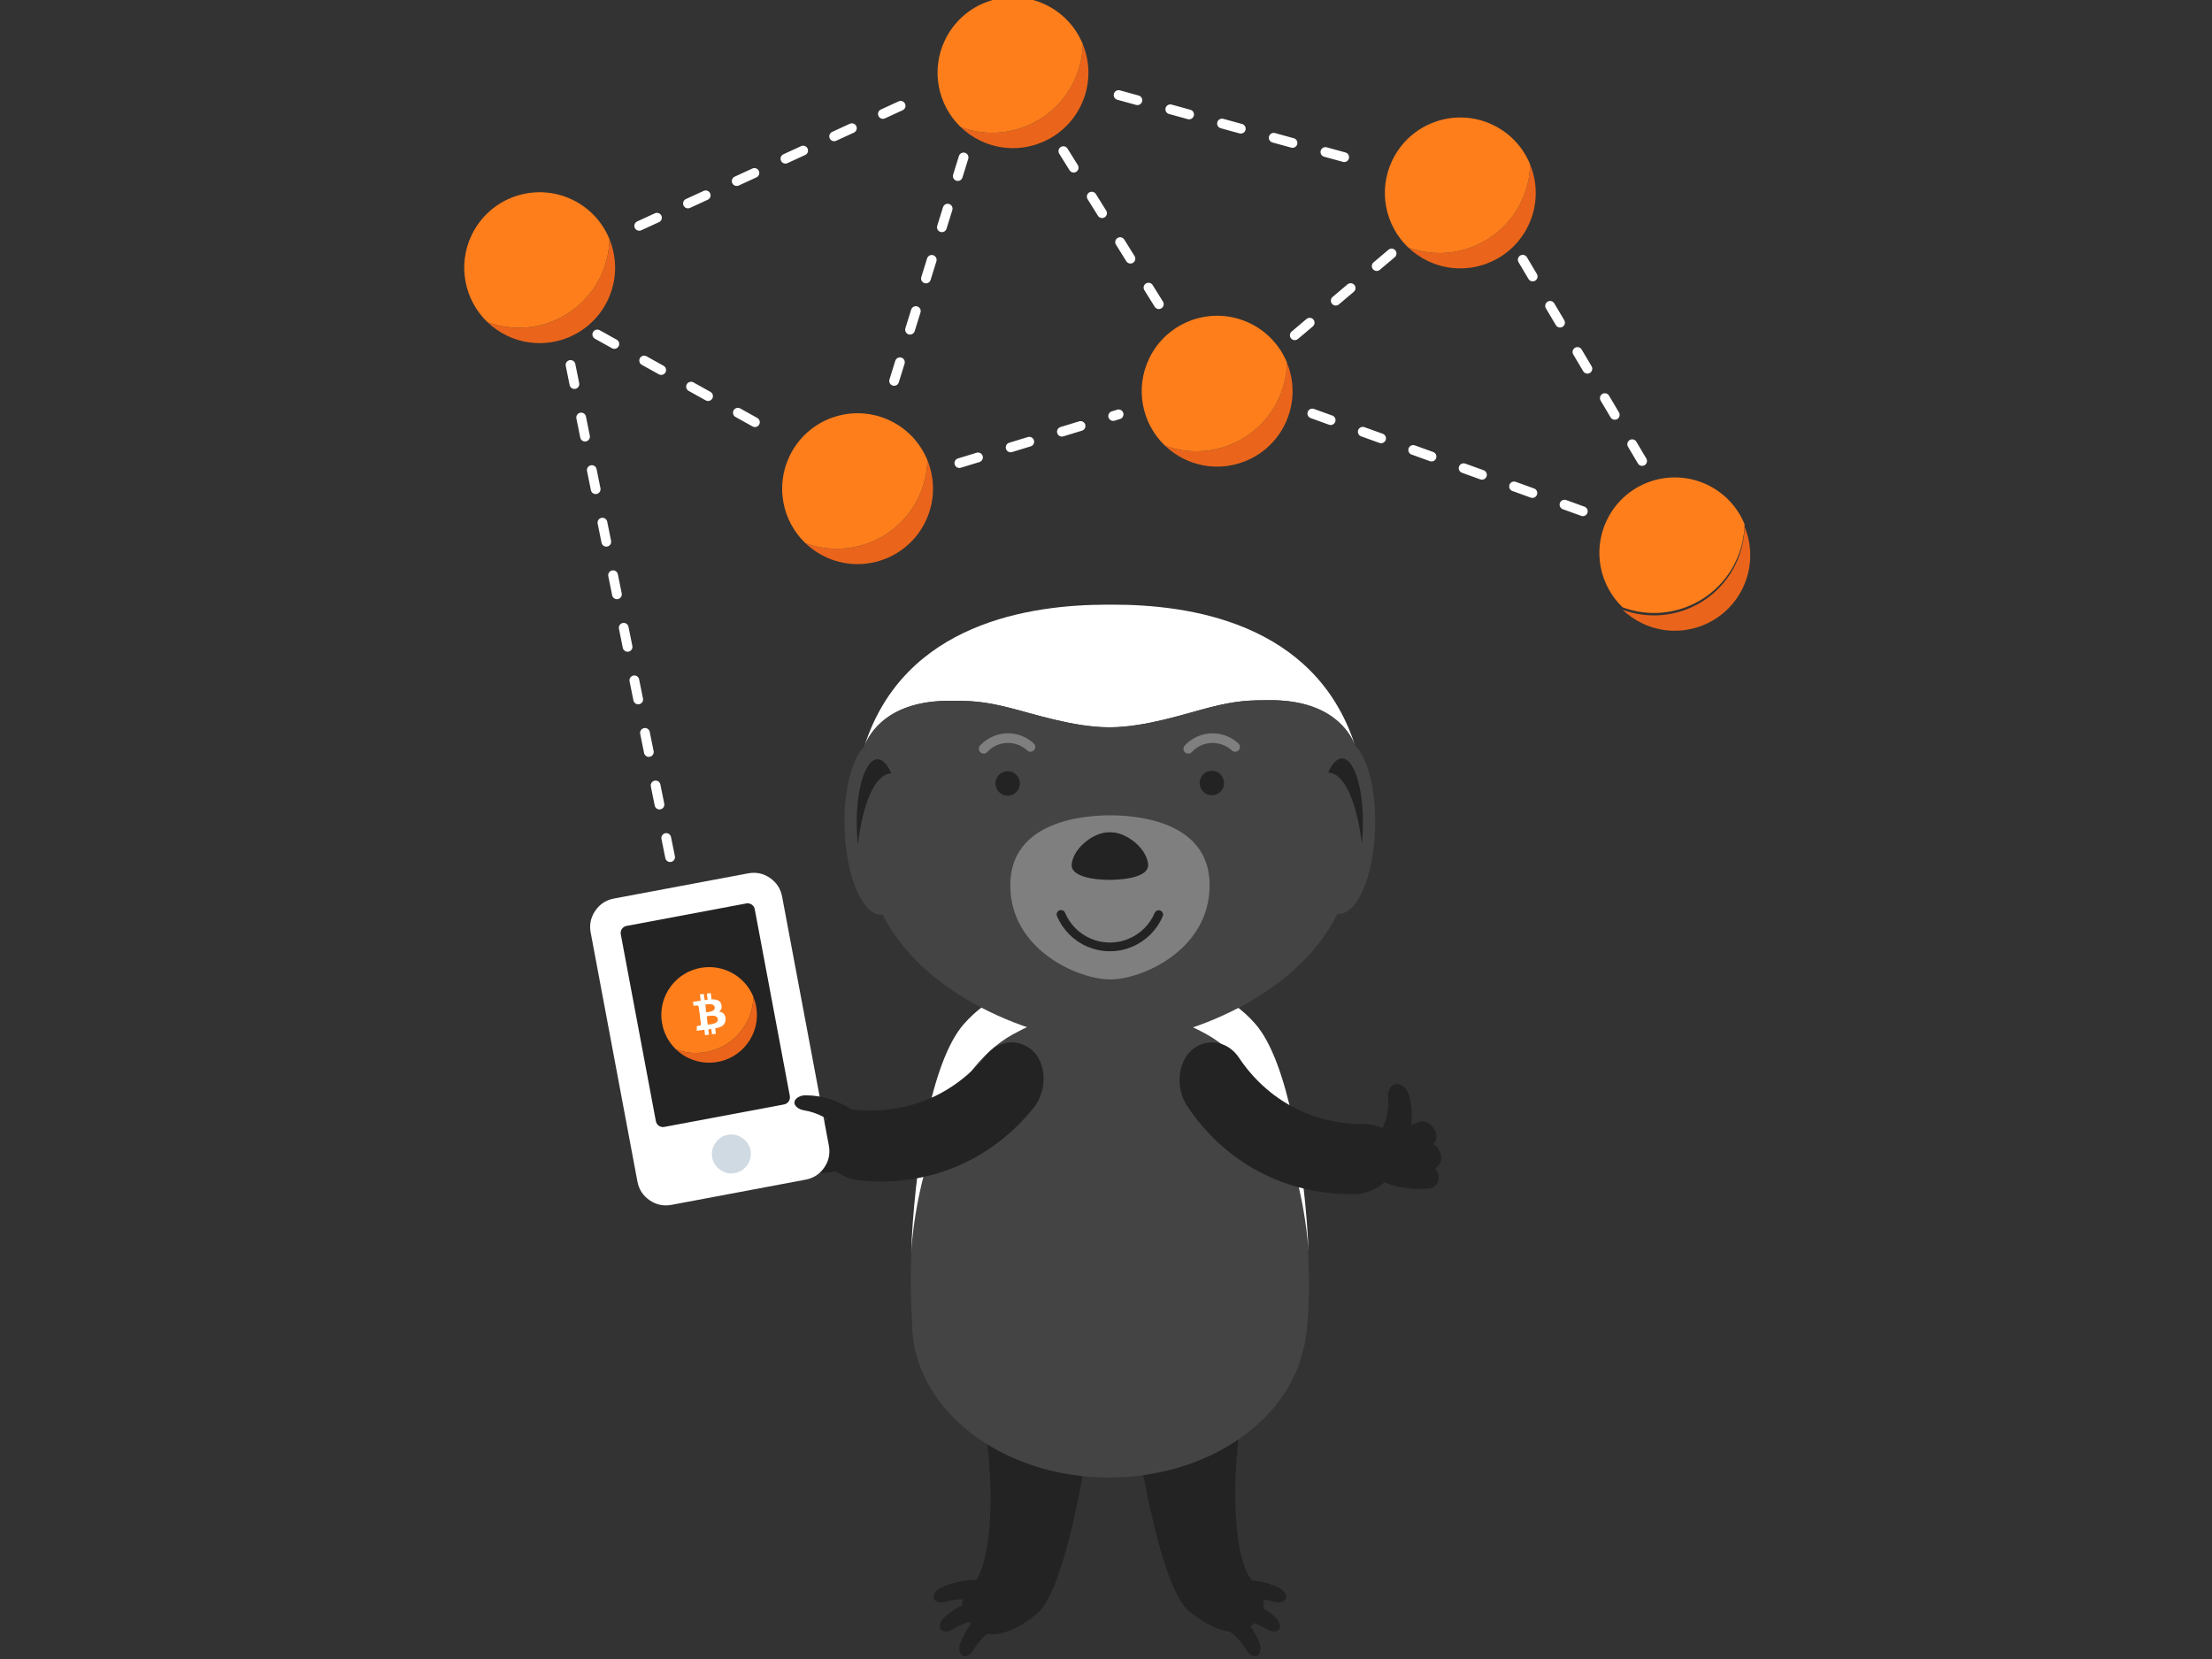 <?xml version="1.0" encoding="utf-8"?>
<!-- Generator: Adobe Illustrator 16.0.4, SVG Export Plug-In . SVG Version: 6.00 Build 0)  -->
<!DOCTYPE svg PUBLIC "-//W3C//DTD SVG 1.1//EN" "http://www.w3.org/Graphics/SVG/1.1/DTD/svg11.dtd">
<svg version="1.1" id="Layer_1" xmlns="http://www.w3.org/2000/svg" xmlns:xlink="http://www.w3.org/1999/xlink" x="0px" y="0px"
	 width="300px" height="225px" viewBox="37.5 75 300 225" enable-background="new 37.5 75 300 225" xml:space="preserve">
<rect x="37.5" y="75" width="300" height="225" fill="#333333" stroke="none"/>
<g>
	<g>
		<path fill="#232323" d="M186.842,258.624c-0.134,1.061-3.581,30.981-8.669,35.187c-5.089,4.2-7.767,2.795-8.805,1.681
			c-1.088-1.164-2.459-3.261,0.073-5.63c2.036-1.909,3.456-10.339,1.395-23.489L186.842,258.624z"/>
		<g>
			<path fill="#232323" d="M165.768,292.239c-0.637,0.184-1.342,0.076-1.583-0.354c-0.238-0.431,0.141-1.178,0.907-1.542
				c2.078-0.994,4.459-1.317,6.8-0.869c0.87,0.17,1.225,1.081,0.83,1.891c-0.4,0.815-1.13,1.241-1.695,1.037
				C169.408,291.803,167.562,291.713,165.768,292.239z"/>
			<path fill="#232323" d="M166.773,295.959c-0.563,0.354-1.27,0.447-1.619,0.098c-0.351-0.346-0.19-1.172,0.444-1.733
				c1.719-1.53,3.917-2.502,6.292-2.721c0.883-0.075,1.479,0.699,1.319,1.588c-0.155,0.894-0.739,1.506-1.342,1.464
				C170.148,294.529,168.352,294.955,166.773,295.959z"/>
			<path fill="#232323" d="M169.526,298.77c-0.339,0.57-0.924,0.975-1.395,0.824c-0.469-0.15-0.703-0.954-0.395-1.748
				c0.834-2.144,2.35-4.009,4.365-5.283c0.75-0.477,1.632-0.055,1.896,0.811c0.268,0.867,0.028,1.679-0.527,1.915
				C171.881,295.961,170.476,297.158,169.526,298.77z"/>
		</g>
	</g>
	<g>
		<path fill="#232323" d="M189.958,258.346c0.135,1.058,3.695,30.968,8.798,35.151c5.105,4.183,7.778,2.769,8.812,1.65
			c1.08-1.169,2.447-3.27-0.095-5.631c-2.044-1.9-3.494-10.326-1.482-23.483L189.958,258.346z"/>
		<g>
			<path fill="#232323" d="M210.275,292.23c0.64,0.18,1.344,0.069,1.58-0.361c0.237-0.432-0.144-1.178-0.912-1.539
				c-2.08-0.988-4.464-1.302-6.803-0.844c-0.87,0.174-1.223,1.086-0.823,1.893c0.402,0.815,1.136,1.237,1.699,1.031
				C206.634,291.809,208.479,291.71,210.275,292.23z"/>
			<path fill="#232323" d="M209.284,295.952c0.565,0.353,1.271,0.443,1.621,0.094c0.349-0.348,0.188-1.173-0.451-1.733
				c-1.725-1.521-3.926-2.486-6.302-2.696c-0.883-0.072-1.476,0.705-1.315,1.594c0.162,0.891,0.748,1.501,1.35,1.459
				C205.904,294.536,207.703,294.958,209.284,295.952z"/>
			<path fill="#232323" d="M206.543,298.772c0.341,0.569,0.929,0.974,1.398,0.819c0.469-0.151,0.7-0.958,0.388-1.749
				c-0.841-2.141-2.364-4.001-4.383-5.267c-0.754-0.473-1.634-0.048-1.894,0.816c-0.266,0.867-0.023,1.678,0.535,1.913
				C204.178,295.974,205.587,297.166,206.543,298.772z"/>
		</g>
	</g>
</g>
<path fill="#444444" d="M161.203,242.786c1.103-10.318,5.386-22.911,13.538-27.46c3.495-1.948,7.562-3.358,13.168-4.305
	c1.331,0.219,2.571,0.467,3.743,0.742c0.203,0.047,0.399,0.098,0.6,0.146c0.347,0.086,0.69,0.174,1.025,0.266
	c0.211,0.058,0.423,0.116,0.63,0.176c0.336,0.096,0.665,0.197,0.99,0.301c0.17,0.054,0.344,0.105,0.51,0.161
	c0.468,0.154,0.924,0.315,1.367,0.482c0.131,0.048,0.256,0.1,0.383,0.15c0.334,0.13,0.663,0.263,0.985,0.399
	c0.151,0.065,0.299,0.131,0.448,0.196c0.306,0.136,0.608,0.277,0.905,0.421c0.126,0.061,0.255,0.12,0.378,0.182
	c0.413,0.207,0.82,0.415,1.218,0.635c8.746,4.837,13.094,18.91,13.834,29.557c0.066,1.548,0.097,3.032,0.093,4.428
	c-0.006,3.602-0.227,6.594-0.656,8.403c-0.019,0.084-0.056,0.165-0.08,0.247c-2.176,9.904-13.115,17.452-26.308,17.477
	c-14.771,0.028-26.764-9.385-26.785-21.025c0-0.107,0.007-0.213,0.01-0.32C160.969,251.041,160.96,247.077,161.203,242.786z"/>
<path fill="#FFFFFF" d="M168.198,213.914c3.377-3.857,7.764-5.756,16.41-6.134c0.136-0.007,0.277-0.011,0.415-0.015
	c0.435-0.017,0.877-0.031,1.334-0.041c0.454-0.009,0.914-0.015,1.388-0.018c0.056,0,0.104-0.003,0.16-0.003h0.012
	c0.015,0,0.032,0,0.05,0c0.009,0,0.017,0,0.028,0h0.007c0.031,0,0.062,0.002,0.094,0.002c0.499,0,0.987,0.005,1.463,0.014
	c0.545,0.008,1.068,0.023,1.583,0.042c0.049,0.003,0.101,0.004,0.151,0.005c8.653,0.347,13.049,2.228,16.439,6.074
	c4.485,5.087,6.773,19.656,7.246,30.995c-0.742-10.648-5.089-24.722-13.835-29.559c-3.5-1.936-7.573-3.331-13.182-4.256
	c-5.606,0.947-9.671,2.356-13.167,4.305c-8.728,4.868-13.022,18.959-13.724,29.607C161.497,233.594,163.732,219.017,168.198,213.914
	z"/>
<path fill="#232323" d="M205.504,218.406c-1.313-1.942-3.799-2.716-5.951-1.318c-2.146,1.388-2.864,5.181-1.05,7.905
	c5.154,7.749,13.377,12.086,22.685,11.96c3.271-0.042,5.998-2.779,5.93-5.329c-0.063-2.569-2.105-4.181-4.451-4.169
	C215.628,227.549,209.405,224.271,205.504,218.406z"/>
<path fill="#232323" d="M223.786,227.917c-0.77-0.148-1.585,0.052-1.819,0.586c-0.235,0.532,0.29,1.368,1.231,1.716
	c2.544,0.943,5.379,1.065,8.078,0.284c1.005-0.289,1.326-1.398,0.771-2.309c-0.557-0.913-1.46-1.337-2.106-1.033
	C228.109,228.037,225.951,228.341,223.786,227.917z"/>
<path fill="#232323" d="M224.764,229.65c-0.732-0.282-1.571-0.228-1.896,0.257c-0.325,0.482,0.047,1.396,0.909,1.906
	c2.338,1.376,5.106,1.997,7.901,1.705c1.04-0.109,1.553-1.146,1.166-2.138c-0.386-0.998-1.201-1.575-1.89-1.388
	C228.996,230.531,226.819,230.449,224.764,229.65z"/>
<path fill="#232323" d="M224.407,232.313c-0.732-0.282-1.57-0.229-1.895,0.258c-0.326,0.481,0.045,1.396,0.909,1.905
	c2.338,1.378,5.105,1.997,7.9,1.705c1.042-0.107,1.553-1.144,1.167-2.138c-0.387-0.996-1.2-1.573-1.891-1.388
	C228.64,233.195,226.464,233.113,224.407,232.313z"/>
<path fill="#232323" d="M171.296,218.074c1.489-1.812,4.034-2.351,6.049-0.757c2.005,1.581,2.37,5.424,0.308,7.968
	c-5.854,7.233-14.445,10.785-23.7,9.794c-3.253-0.347-5.713-3.325-5.408-5.856c0.303-2.553,2.487-3.967,4.821-3.737
	C160.366,226.233,166.867,223.549,171.296,218.074z"/>
<path fill="#232323" d="M145.59,231.465c-0.668-0.115-1.367,0.07-1.562,0.535c-0.192,0.459,0.274,1.176,1.088,1.455
	c2.207,0.774,4.647,0.838,6.963,0.122c0.862-0.268,1.121-1.226,0.629-2c-0.495-0.781-1.28-1.13-1.829-0.856
	C149.314,231.5,147.46,231.796,145.59,231.465z"/>
<path fill="#232323" d="M146.188,227.597c-0.608-0.296-1.33-0.312-1.644,0.081c-0.316,0.391-0.064,1.202,0.64,1.702
	c1.906,1.355,4.236,2.091,6.657,2.047c0.902-0.018,1.417-0.869,1.158-1.75c-0.258-0.883-0.916-1.438-1.519-1.33
	C149.756,228.665,147.893,228.434,146.188,227.597z"/>
<path fill="#232323" d="M225.758,223.77c-0.058-0.786,0.302-1.567,0.972-1.735c0.661-0.164,1.579,0.463,1.841,1.439
	c0.736,2.644,0.457,5.468-0.875,8.05c-0.5,0.961-1.859,1.14-2.855,0.474c-1-0.67-1.363-1.618-0.905-2.218
	C225.246,228.069,225.933,225.969,225.758,223.77z"/>
<path fill="#FFFFFF" d="M188.066,173.638c4.774-0.01,10.345-1.892,13.499-2.697c3.7-0.942,5.455-0.973,8.185-0.978
	c8.261-0.015,10.807,4.312,11.504,6.077c-5.449-16.733-22.687-19.051-32.869-19.033l-0.839,0.002
	c-10.182,0.019-27.41,2.4-32.798,19.155c0.689-1.769,3.222-6.105,11.481-6.123c2.728-0.005,4.485,0.02,8.187,0.95
	c3.162,0.793,8.736,2.656,13.511,2.647L188.066,173.638L188.066,173.638z"/>
<path fill="#444444" d="M154.777,176.179l-0.029-0.014c0.69-1.769,3.222-6.105,11.483-6.122c2.727-0.005,4.486,0.02,8.187,0.949
	c3.161,0.793,8.735,2.657,13.512,2.647h0.137c4.774-0.009,10.345-1.892,13.499-2.697c3.7-0.942,5.455-0.974,8.185-0.979
	c8.261-0.016,10.807,4.312,11.504,6.077l-0.028,0.015c1.75,1.671,2.919,6.069,2.774,11.21c-0.182,6.517-2.402,11.748-4.959,11.676
	c-0.049-0.002-0.095-0.017-0.143-0.022c-5.918,11.961-22.193,17.531-30.735,17.548c-8.541,0.014-24.955-5.496-30.961-17.437
	c-0.055,0.007-0.105,0.024-0.16,0.025c-2.553,0.078-4.795-5.142-5-11.658C151.881,182.258,153.033,177.858,154.777,176.179z"/>
<path fill="#7F7F7F" d="M188.097,207.834c4.316-0.007,13.476-4.023,13.458-12.805c-0.016-8.779-10.127-9.458-13.53-9.452
	c-3.403,0.005-13.523,0.722-13.507,9.5C174.535,203.86,183.778,207.843,188.097,207.834z"/>
<path fill="#232323" d="M187.821,187.882c-1.875,0.003-4.645,1.966-4.97,4.251c-0.32,2.286,5.106,2.193,5.106,2.193h0.155
	c0,0,5.425,0.07,5.095-2.214c-0.33-2.283-3.106-4.235-4.985-4.231H187.821L187.821,187.882z"/>
<g>
	<circle fill="#232323" cx="201.856" cy="181.2" r="1.658"/>
	<path fill="#232323" d="M172.51,181.254c0.001,0.918,0.744,1.657,1.661,1.656c0.914-0.001,1.655-0.745,1.655-1.662
		c-0.002-0.917-0.745-1.658-1.661-1.656C173.247,179.595,172.506,180.338,172.51,181.254z"/>
</g>
<path fill="#232323" d="M158.3,179.902c-2.105,0.082-3.807,4.054-4.449,9.66c-0.076-0.703-0.129-1.438-0.149-2.195
	c-0.138-5.124,1.105-9.328,2.77-9.393c0.71-0.027,1.378,0.704,1.928,1.94C158.368,179.914,158.332,179.901,158.3,179.902z"/>
<path fill="#232323" d="M217.717,179.793c2.104,0.074,3.822,4.04,4.486,9.645c0.073-0.705,0.123-1.439,0.14-2.199
	c0.117-5.123-1.141-9.325-2.805-9.381c-0.707-0.024-1.376,0.71-1.92,1.948C217.652,179.806,217.683,179.793,217.717,179.793z"/>
<path fill="none" stroke="#7F7F7F" stroke-width="1.305" stroke-linecap="round" stroke-miterlimit="10" d="M205.013,176.303
	c-0.429-0.398-0.928-0.703-1.468-0.905c-0.537-0.204-1.114-0.303-1.697-0.288c-0.584,0.014-1.173,0.144-1.741,0.399
	c-0.566,0.255-1.053,0.615-1.448,1.045"/>
<path fill="none" stroke="#7F7F7F" stroke-width="1.305" stroke-linecap="round" stroke-miterlimit="10" d="M177.257,176.303
	c-0.43-0.398-0.93-0.703-1.466-0.905c-0.539-0.204-1.116-0.303-1.699-0.288c-0.583,0.014-1.173,0.144-1.74,0.399
	c-0.565,0.256-1.052,0.615-1.449,1.045"/>
<path fill="none" stroke="#232323" stroke-width="1.183" stroke-linecap="round" stroke-miterlimit="10" d="M181.397,199.017
	c0.361,0.86,0.889,1.637,1.537,2.289s1.425,1.178,2.284,1.546c0.858,0.365,1.805,0.567,2.796,0.568
	c0.993,0.003,1.938-0.196,2.801-0.561c0.862-0.362,1.637-0.886,2.289-1.534c0.651-0.65,1.18-1.425,1.545-2.285"/>
<path fill="#FFFFFF" d="M120.78,196.861l18.17-3.411c1.086-0.204,2.073,0.002,2.973,0.617c0.9,0.621,1.451,1.465,1.653,2.548
	l6.337,33.752c0.203,1.081-0.003,2.072-0.618,2.971c-0.615,0.899-1.459,1.449-2.544,1.654l-18.17,3.413
	c-1.085,0.203-2.077-0.003-2.972-0.62c-0.903-0.614-1.455-1.462-1.659-2.543l-6.337-33.754c-0.203-1.082,0.004-2.068,0.622-2.972
	C118.847,197.617,119.695,197.065,120.78,196.861z"/>
<path fill="#232323" d="M126.449,227.044c0.051,0.273,0.187,0.485,0.407,0.64c0.228,0.153,0.475,0.202,0.745,0.152l16.227-3.047
	c0.271-0.052,0.481-0.188,0.638-0.413c0.151-0.224,0.205-0.469,0.152-0.743l-4.753-25.314c-0.051-0.271-0.19-0.48-0.411-0.635
	c-0.229-0.154-0.475-0.207-0.745-0.155l-16.227,3.046c-0.271,0.052-0.48,0.189-0.638,0.416c-0.15,0.225-0.199,0.469-0.148,0.74
	L126.449,227.044z"/>
<path fill="#D0DAE3" d="M137.177,234.102c0.704-0.132,1.261-0.501,1.683-1.112c0.413-0.609,0.563-1.27,0.431-1.974
	c-0.132-0.699-0.509-1.26-1.116-1.679c-0.614-0.416-1.269-0.562-1.972-0.429c-0.703,0.132-1.261,0.507-1.682,1.116
	c-0.413,0.609-0.558,1.269-0.427,1.968c0.132,0.702,0.505,1.266,1.112,1.684C135.819,234.093,136.474,234.232,137.177,234.102z"/>
<g>
	<g>
		<path fill="#EA651B" d="M129.183,217.323c0.483,0.463,1.046,0.86,1.681,1.164c3.226,1.553,7.102,0.195,8.653-3.032
			c0.828-1.721,0.828-3.627,0.158-5.266c-0.021,1.082-0.269,2.177-0.768,3.214C137.149,217.059,132.91,218.714,129.183,217.323z"/>
		<path fill="#FF7E1C" d="M127.832,209.835c-1.246,2.592-0.616,5.599,1.351,7.488c3.726,1.391,7.965-0.265,9.724-3.92
			c0.499-1.037,0.747-2.132,0.768-3.214c-0.586-1.433-1.684-2.663-3.189-3.387C133.259,205.251,129.385,206.608,127.832,209.835z"/>
	</g>
	<g>
		<g>
			<g>
				<path fill="#FFFFFF" d="M135.639,212.469c0.167,0.162,0.255,0.403,0.266,0.724c0.005,0.386-0.119,0.683-0.37,0.891
					c-0.22,0.174-0.565,0.305-1.037,0.394l0.092,0.732l-0.528,0.066l-0.091-0.724l-0.409,0.051l0.091,0.724l-0.53,0.067
					l-0.093-0.732l-1.046,0.133l0.029-0.642l0.108-0.015c0.174-0.013,0.284-0.032,0.333-0.052c0.068-0.031,0.105-0.091,0.109-0.179
					l-0.294-2.341c-0.037-0.112-0.106-0.177-0.21-0.194c-0.067-0.013-0.205-0.002-0.413,0.031l-0.086,0.01l-0.071-0.56l0.326-0.03
					c0.381-0.048,0.621-0.081,0.721-0.102l-0.108-0.853l0.529-0.065l0.106,0.841l0.407-0.062l-0.104-0.83l0.528-0.068l0.107,0.853
					c0.372-0.011,0.662,0.034,0.87,0.132c0.256,0.115,0.413,0.313,0.47,0.599c0.096,0.411-0.014,0.725-0.331,0.94l0,0
					C135.287,212.231,135.496,212.319,135.639,212.469L135.639,212.469z M133.282,212.293l0.086-0.011
					c0.303-0.031,0.535-0.077,0.695-0.143c0.279-0.108,0.403-0.28,0.374-0.519c-0.03-0.236-0.19-0.378-0.481-0.421
					c-0.165-0.024-0.399-0.013-0.708,0.033c-0.049,0.014-0.082,0.021-0.096,0.023L133.282,212.293z M133.589,213.954
					c0.368-0.039,0.642-0.092,0.823-0.159c0.328-0.128,0.475-0.322,0.442-0.581c-0.032-0.26-0.22-0.411-0.561-0.456
					c-0.187-0.028-0.462-0.011-0.827,0.05l-0.12,0.015l0.144,1.144L133.589,213.954z"/>
			</g>
		</g>
	</g>
</g>
<path fill="#232323" d="M146.532,225.583c-0.664-0.112-1.263-0.521-1.291-1.021c-0.03-0.5,0.646-1.016,1.51-1.014
	c2.341,0.005,4.663,0.756,6.608,2.201c0.724,0.536,0.647,1.526-0.073,2.095c-0.723,0.57-1.581,0.64-2.008,0.2
	C150.057,226.787,148.408,225.894,146.532,225.583z"/>
<line fill="none" stroke="#FFFFFF" stroke-width="1.322" stroke-linecap="round" stroke-miterlimit="10" stroke-dasharray="2.645,4.628" x1="128.382" y1="191.246" x2="114.718" y2="123.703"/>
<path fill="#EA651B" d="M103.603,118.684c0.762,0.73,1.65,1.356,2.652,1.839c5.091,2.449,11.204,0.307,13.654-4.784
	c1.306-2.716,1.306-5.722,0.248-8.309c-0.034,1.707-0.425,3.432-1.212,5.07C116.17,118.265,109.483,120.877,103.603,118.684z"/>
<path fill="#FF7E1C" d="M101.473,106.87c-1.967,4.088-0.973,8.834,2.13,11.814c5.879,2.194,12.567-0.418,15.341-6.184
	c0.788-1.639,1.179-3.364,1.212-5.07c-0.924-2.262-2.657-4.202-5.032-5.344C110.034,99.636,103.922,101.778,101.473,106.87z"/>
<path fill="#EA651B" d="M146.72,148.656c0.763,0.731,1.65,1.356,2.652,1.839c5.091,2.448,11.204,0.308,13.653-4.784
	c1.307-2.715,1.306-5.722,0.249-8.308c-0.034,1.706-0.426,3.431-1.213,5.07C159.287,148.238,152.6,150.85,146.72,148.656z"/>
<path fill="#FF7E1C" d="M144.59,136.842c-1.967,4.088-0.973,8.834,2.13,11.814c5.879,2.194,12.567-0.417,15.341-6.184
	c0.787-1.639,1.179-3.364,1.212-5.07c-0.923-2.261-2.657-4.202-5.032-5.344C153.15,129.609,147.038,131.751,144.59,136.842z"/>
<path fill="#EA651B" d="M167.798,92.237c0.762,0.73,1.65,1.356,2.652,1.839c5.091,2.449,11.204,0.307,13.652-4.785
	c1.307-2.716,1.306-5.722,0.249-8.309c-0.034,1.707-0.425,3.432-1.213,5.069C180.366,91.819,173.677,94.431,167.798,92.237z"/>
<path fill="#FF7E1C" d="M165.667,80.423c-1.967,4.088-0.973,8.834,2.13,11.814c5.878,2.193,12.568-0.418,15.341-6.184
	c0.787-1.638,1.179-3.364,1.212-5.07c-0.923-2.261-2.657-4.201-5.032-5.344C174.228,73.189,168.116,75.332,165.667,80.423z"/>
<path fill="#EA651B" d="M195.486,135.433c0.763,0.731,1.65,1.356,2.653,1.839c5.091,2.448,11.204,0.308,13.653-4.784
	c1.306-2.715,1.305-5.722,0.248-8.308c-0.035,1.706-0.426,3.431-1.213,5.069C208.055,135.015,201.367,137.626,195.486,135.433z"/>
<path fill="#FF7E1C" d="M193.356,123.619c-1.968,4.087-0.973,8.833,2.13,11.813c5.879,2.194,12.568-0.417,15.342-6.183
	c0.787-1.639,1.178-3.364,1.213-5.07c-0.925-2.261-2.657-4.201-5.032-5.344C201.918,116.386,195.806,118.528,193.356,123.619z"/>
<path fill="#EA651B" d="M257.555,157.692c0.762,0.731,1.65,1.356,2.652,1.838c5.091,2.449,11.204,0.308,13.654-4.784
	c1.306-2.716,1.305-5.722,0.247-8.309c-0.033,1.706-0.425,3.431-1.213,5.07C270.122,157.274,263.435,159.886,257.555,157.692z"/>
<path fill="#FF7E1C" d="M255.424,145.547c-1.967,4.088-0.973,8.834,2.131,11.814c5.879,2.194,12.567-0.418,15.341-6.184
	c0.788-1.639,1.18-3.364,1.213-5.071c-0.924-2.261-2.657-4.201-5.032-5.344C263.985,138.314,257.873,140.456,255.424,145.547z"/>
<path fill="#EA651B" d="M228.467,108.545c0.761,0.731,1.649,1.356,2.651,1.839c5.091,2.449,11.204,0.307,13.653-4.784
	c1.307-2.716,1.306-5.722,0.247-8.309c-0.032,1.707-0.424,3.432-1.212,5.07C241.033,108.128,234.346,110.739,228.467,108.545z"/>
<path fill="#FF7E1C" d="M226.335,96.732c-1.968,4.088-0.973,8.834,2.132,11.814c5.879,2.194,12.566-0.417,15.34-6.183
	c0.788-1.639,1.18-3.364,1.212-5.07c-0.923-2.262-2.656-4.202-5.032-5.344C234.896,89.499,228.784,91.641,226.335,96.732z"/>
<line fill="none" stroke="#FFFFFF" stroke-width="1.322" stroke-linecap="round" stroke-miterlimit="10" stroke-dasharray="2.645,4.628" x1="124.195" y1="105.631" x2="162.102" y2="88.221"/>
<line fill="none" stroke="#FFFFFF" stroke-width="1.322" stroke-linecap="round" stroke-miterlimit="10" stroke-dasharray="2.645,4.628" x1="167.611" y1="137.808" x2="189.209" y2="131.196"/>
<line fill="none" stroke="#FFFFFF" stroke-width="1.322" stroke-linecap="round" stroke-miterlimit="10" stroke-dasharray="2.645,4.628" x1="168.184" y1="96.353" x2="158.245" y2="128.332"/>
<line fill="none" stroke="#FFFFFF" stroke-width="1.322" stroke-linecap="round" stroke-miterlimit="10" stroke-dasharray="2.645,4.628" x1="118.508" y1="120.362" x2="143.356" y2="134.192"/>
<line fill="none" stroke="#FFFFFF" stroke-width="1.322" stroke-linecap="round" stroke-miterlimit="10" stroke-dasharray="2.645,4.628" x1="181.716" y1="95.494" x2="195.6" y2="117.753"/>
<line fill="none" stroke="#FFFFFF" stroke-width="1.322" stroke-linecap="round" stroke-miterlimit="10" stroke-dasharray="2.645,4.628" x1="215.481" y1="131.081" x2="254.223" y2="145.081"/>
<line fill="none" stroke="#FFFFFF" stroke-width="1.322" stroke-linecap="round" stroke-miterlimit="10" stroke-dasharray="2.645,4.628" x1="244.019" y1="110.225" x2="261.374" y2="139.481"/>
<line fill="none" stroke="#FFFFFF" stroke-width="1.322" stroke-linecap="round" stroke-miterlimit="10" stroke-dasharray="2.645,4.628" x1="189.208" y1="87.89" x2="222.817" y2="97.146"/>
<line fill="none" stroke="#FFFFFF" stroke-width="1.322" stroke-linecap="round" stroke-miterlimit="10" stroke-dasharray="2.645,4.628" x1="226.234" y1="109.378" x2="212.758" y2="120.761"/>
</svg>
